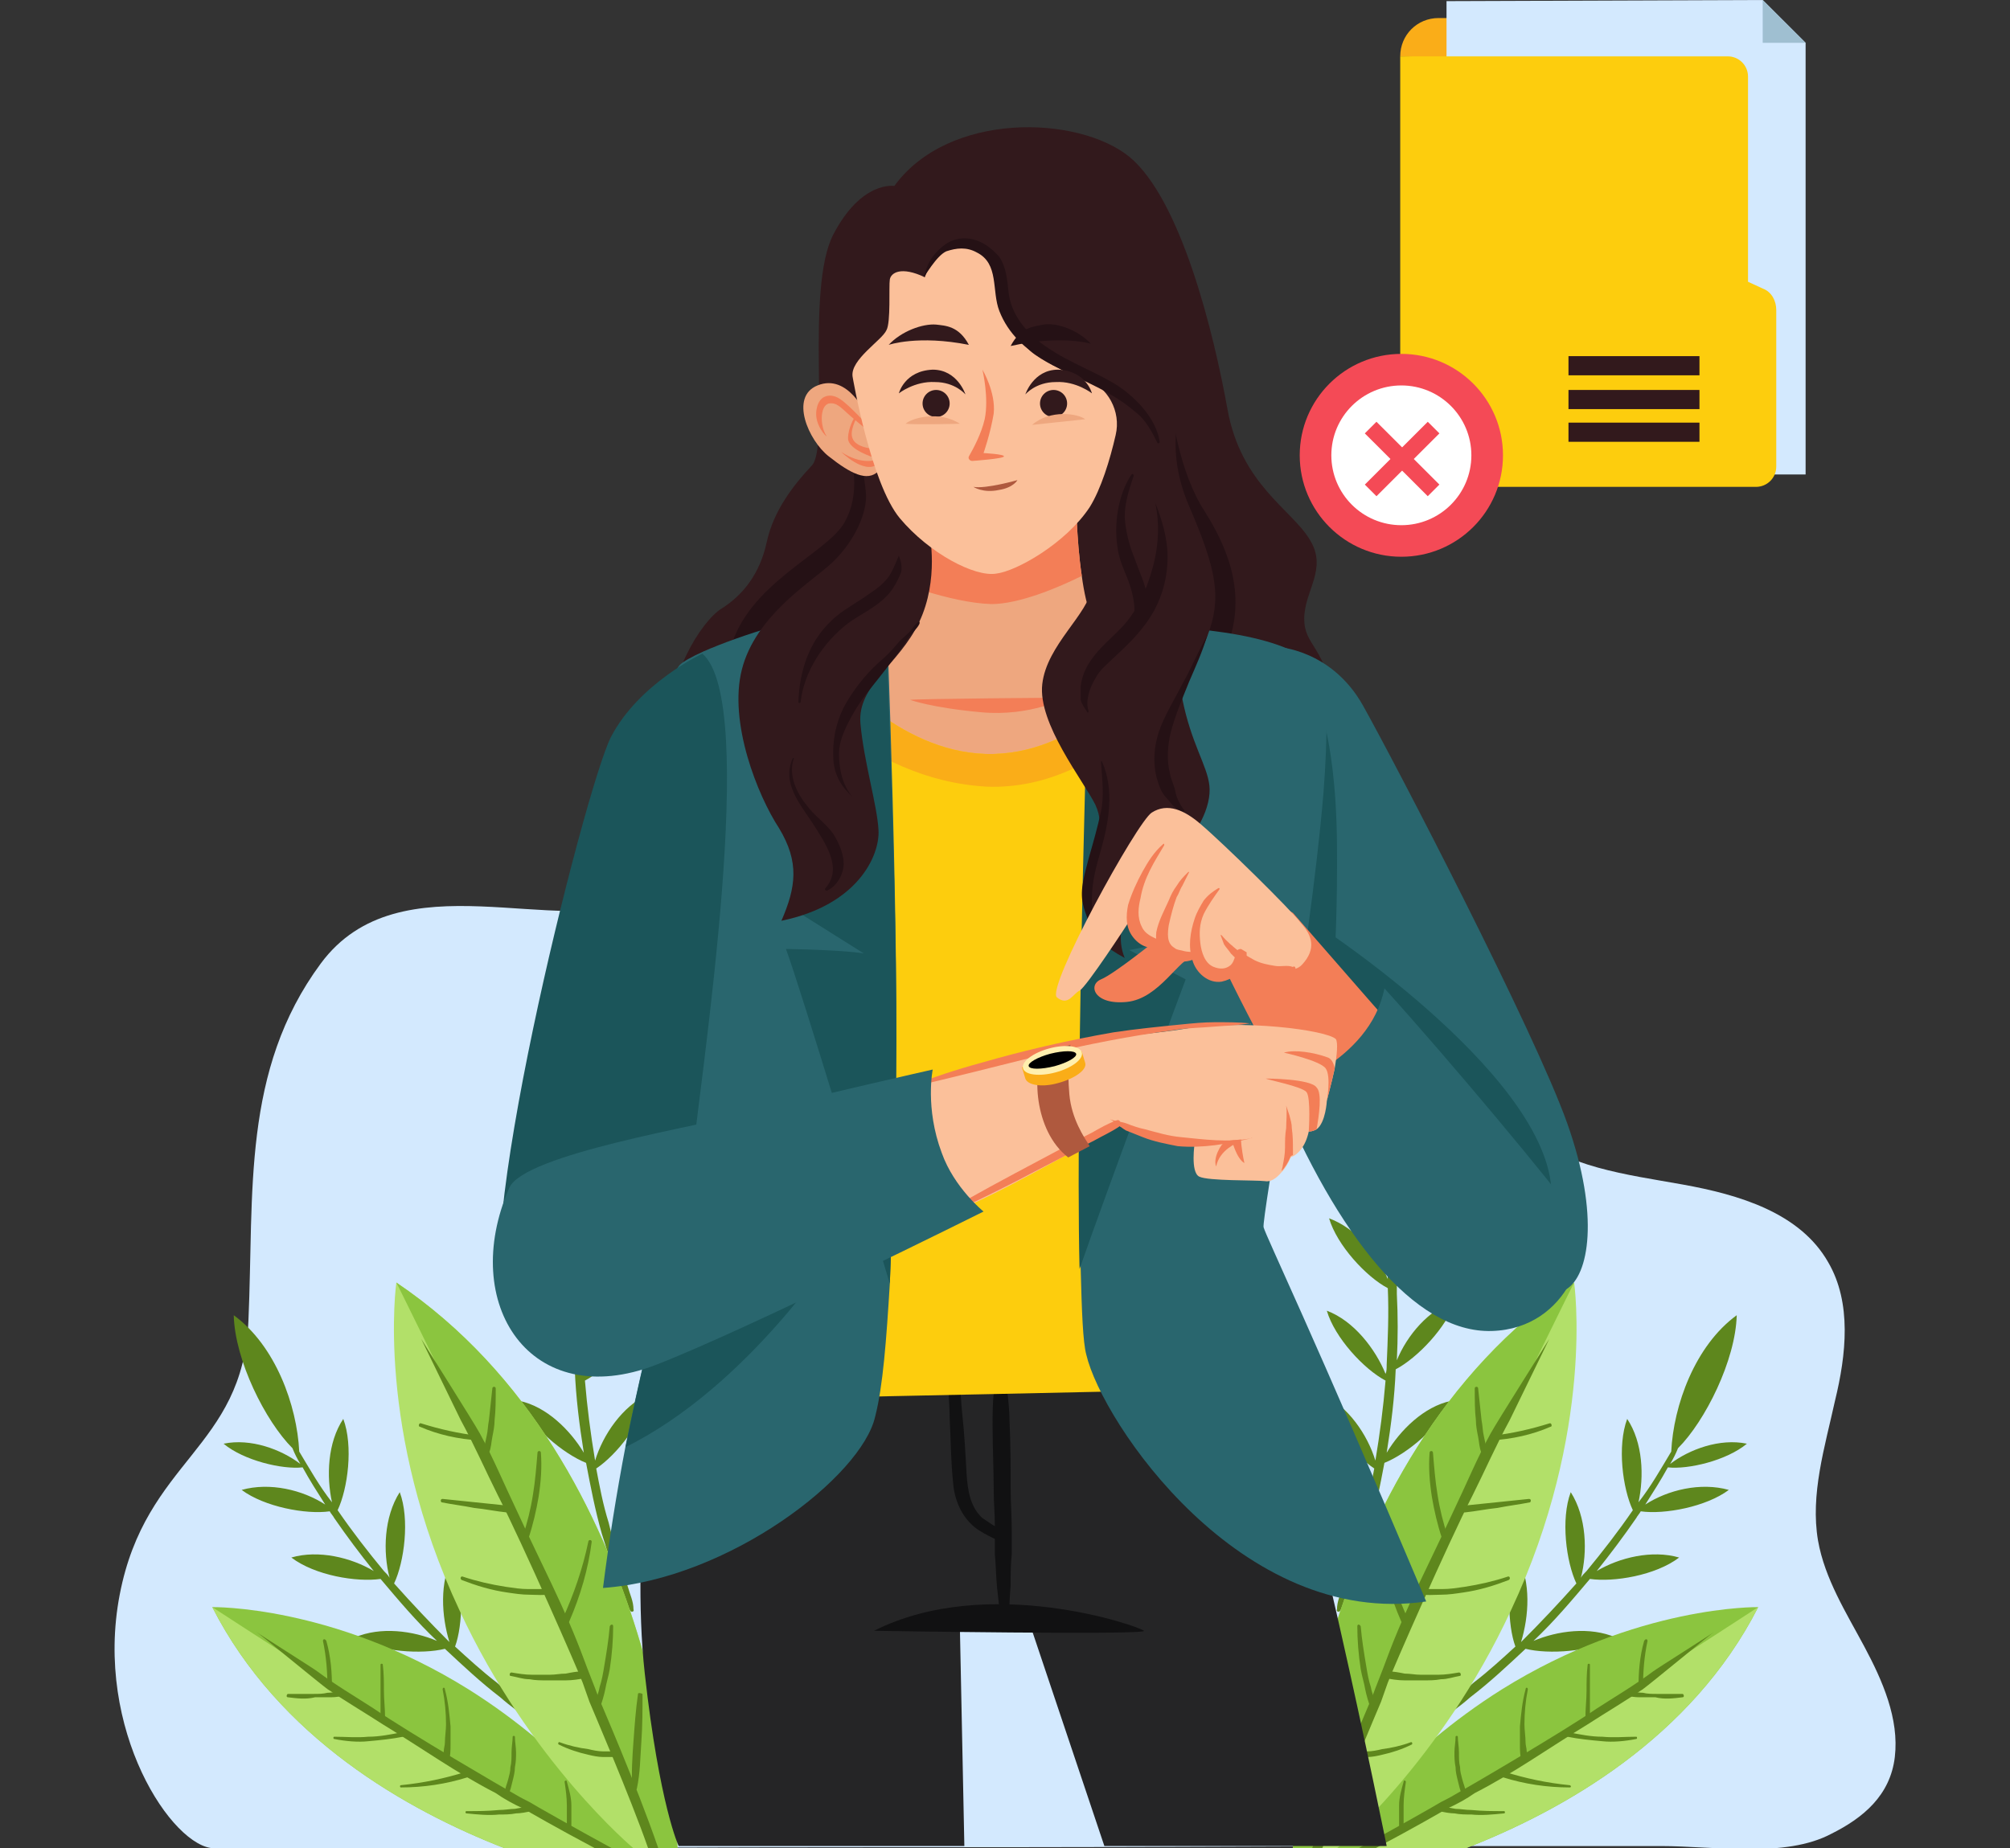 <svg width="162" height="149" viewBox="0 0 162 149" fill="none" xmlns="http://www.w3.org/2000/svg">
<rect x="0" y="0" width="162" height="149" fill="#333333" stroke="none"/>
<g clip-path="url(#clip0_4084_8125)">
<path d="M40.682 149C40.682 149 20.66 149 17.292 149C13.925 149 7.554 139.46 9.647 128.558C11.74 117.655 19.567 116.838 20.022 106.48C20.477 96.123 19.476 86.311 25.847 77.68C32.218 69.049 45.233 75.772 51.694 72.41C58.156 69.049 58.975 59.872 67.712 55.693C76.449 51.514 87.371 53.331 92.285 58.6C96.017 62.598 97.2 68.503 101.659 72.047C106.574 75.953 112.945 75.499 116.494 81.405C118.497 84.675 119.862 88.582 122.774 91.126C126.233 94.124 131.056 94.669 135.607 95.487C140.157 96.305 145.072 97.758 147.347 101.756C149.258 105.027 148.803 109.206 147.893 112.931C147.074 116.656 145.891 120.472 146.528 124.197C147.074 127.286 148.803 130.011 150.259 132.737C151.716 135.463 153.081 138.552 152.717 141.641C152.353 144.73 150.168 146.547 147.62 147.819C143.889 149.817 138.155 148.818 133.877 148.818C128.508 148.818 123.047 148.818 117.677 148.818C105.937 148.818 94.197 148.909 82.547 148.909C68.531 148.909 54.607 148.909 40.682 149Z" fill="#D3E9FE"/>
<path d="M108.03 129.829C108.667 128.921 108.941 127.831 109.305 126.831C109.669 125.832 109.942 124.742 110.306 123.651C110.852 121.743 111.216 119.836 111.58 117.928C113.4 117.201 116.039 115.02 116.95 112.931C114.765 113.385 112.854 115.293 111.762 117.11C112.126 114.839 112.399 112.658 112.49 110.387C114.219 109.478 116.585 107.025 117.314 104.845C115.129 105.572 113.4 107.661 112.581 109.66C112.672 107.843 112.672 106.117 112.581 104.3C112.581 104.118 112.581 103.845 112.581 103.664C114.31 102.755 116.676 100.302 117.314 98.121C115.129 98.848 113.4 101.029 112.49 103.028C112.399 101.847 112.308 100.665 112.126 99.484C113.582 98.667 115.675 96.304 116.13 94.215C114.128 95.032 112.672 97.304 112.035 99.212C111.944 98.757 111.944 98.303 111.853 97.758C112.308 94.669 111.398 89.309 109.305 86.311C108.03 90.308 109.487 95.214 111.489 98.212C111.671 99.848 111.762 101.483 111.853 103.118C111.034 101.12 109.305 99.03 107.12 98.212C107.757 100.393 110.124 102.937 111.853 103.845C111.944 105.935 111.853 107.934 111.762 110.023C111.762 110.296 111.762 110.568 111.671 110.75C110.852 108.751 109.123 106.48 106.938 105.662C107.575 107.843 109.942 110.387 111.671 111.295C111.489 113.476 111.216 115.565 110.852 117.746C110.215 115.656 108.667 113.385 106.574 112.386C107.029 114.657 109.123 117.292 110.761 118.382C110.488 119.836 110.215 121.289 109.76 122.743C109.487 123.924 109.123 125.105 108.758 126.195C108.576 126.74 108.394 127.286 108.212 127.922C108.03 128.558 107.757 129.103 107.757 129.739C107.666 129.92 107.939 130.011 108.03 129.829Z" fill="#5E871D"/>
<path d="M113.036 140.55C114.037 140.186 114.947 139.46 115.857 138.824C116.768 138.188 117.678 137.552 118.497 136.825C120.044 135.644 121.5 134.281 122.956 132.918C124.777 133.372 128.235 133.191 130.237 132.01C128.144 131.101 125.505 131.464 123.593 132.282C125.232 130.738 126.688 129.011 128.144 127.285C130.055 127.558 133.423 127.013 135.334 125.559C133.15 124.923 130.51 125.559 128.69 126.649C129.782 125.286 130.874 123.833 131.875 122.379C131.966 122.197 132.148 122.016 132.239 121.834C134.151 122.106 137.518 121.471 139.338 120.108C137.063 119.472 134.424 120.108 132.604 121.289C133.241 120.289 133.878 119.29 134.424 118.291C136.062 118.472 139.156 117.746 140.795 116.383C138.61 115.928 136.153 116.837 134.606 118.018C134.879 117.564 135.061 117.2 135.243 116.746C137.427 114.566 139.884 109.66 139.975 106.025C136.608 108.478 134.879 113.294 134.697 117.019C133.878 118.381 133.059 119.835 132.057 121.107C132.513 119.017 132.421 116.292 131.147 114.384C130.328 116.564 130.783 120.017 131.602 121.743C130.419 123.469 129.145 125.105 127.871 126.649C127.689 126.831 127.507 127.013 127.416 127.194C127.962 125.105 127.871 122.288 126.597 120.289C125.778 122.47 126.233 125.922 127.052 127.649C125.596 129.284 124.139 130.828 122.592 132.373C123.229 130.283 123.411 127.558 122.319 125.468C121.409 127.558 121.5 131.01 122.137 132.736C121.045 133.736 119.953 134.735 118.77 135.644C117.86 136.461 116.859 137.188 115.948 137.915C115.493 138.278 114.947 138.642 114.492 138.914C113.946 139.278 113.491 139.641 113.036 140.096C112.763 140.368 112.854 140.641 113.036 140.55Z" fill="#5E871D"/>
<path d="M107.302 149C108.212 147.637 112.945 141.277 121.045 136.189C131.966 129.375 141.704 129.557 141.704 129.557C136.335 140.096 126.051 145.911 118.133 149H107.302Z" fill="#8BC53F"/>
<path d="M110.215 148.999C121.591 142.73 141.705 129.557 141.705 129.557C136.335 140.096 126.051 145.91 118.133 148.999H110.215Z" fill="#B2E069"/>
<path d="M116.585 145.82C116.312 146.001 113.764 147.455 110.851 149H109.486C112.49 147.364 115.857 145.456 116.13 145.275C116.494 145.093 116.858 144.911 117.313 144.639C118.132 144.184 125.777 139.732 128.69 137.734C130.237 136.734 131.784 135.826 133.24 134.736C133.604 134.463 137.791 131.828 138.155 131.556C137.973 131.647 133.24 135.553 132.512 136.098C131.056 137.098 129.509 138.006 127.962 139.006C124.685 141.004 122.046 142.912 118.86 144.548C118.223 145.002 117.404 145.456 116.585 145.82Z" fill="#5E871D"/>
<path d="M113.127 147.455C113.218 147.273 113.127 147.182 113.127 147.001C113.127 146.819 113.127 146.637 113.127 146.546C113.127 146.274 113.127 145.91 113.127 145.547C113.127 144.911 113.218 144.275 113.309 143.639C113.309 143.548 113.127 143.457 113.127 143.639C112.945 144.275 112.763 144.911 112.763 145.547C112.763 145.91 112.763 146.183 112.763 146.546C112.763 146.728 112.763 146.91 112.763 147.001C112.763 147.182 112.763 147.364 112.854 147.455C112.854 147.637 113.127 147.637 113.127 147.455Z" fill="#5E871D"/>
<path d="M121.227 146.184C121.318 146.184 121.318 146.002 121.227 146.002C120.317 146.002 119.498 146.002 118.588 145.911C118.133 145.911 117.678 145.82 117.314 145.82C116.858 145.73 116.403 145.639 116.039 145.639C115.857 145.639 115.766 145.911 115.948 146.002C116.403 146.093 116.858 146.184 117.222 146.184C117.678 146.275 118.133 146.275 118.588 146.275C119.407 146.365 120.317 146.275 121.227 146.184Z" fill="#5E871D"/>
<path d="M118.133 144.548C118.133 144.185 117.951 143.821 117.86 143.458C117.769 143.095 117.678 142.822 117.678 142.459C117.587 142.095 117.587 141.732 117.587 141.278C117.587 140.823 117.496 140.369 117.496 140.006C117.496 139.915 117.314 139.915 117.314 140.006C117.314 140.46 117.223 140.823 117.223 141.278C117.223 141.641 117.223 142.004 117.314 142.459C117.314 142.822 117.405 143.186 117.496 143.549C117.587 143.912 117.678 144.367 117.86 144.73C117.86 144.821 118.133 144.73 118.133 144.548Z" fill="#5E871D"/>
<path d="M126.506 143.912C124.685 143.73 122.956 143.367 121.227 142.822C120.954 142.731 120.863 143.185 121.136 143.276C122.865 143.821 124.685 144.093 126.506 144.093C126.688 144.093 126.597 143.912 126.506 143.912Z" fill="#5E871D"/>
<path d="M123.138 141.913C123.138 141.64 123.138 141.459 123.047 141.186C123.047 140.913 122.956 140.732 122.956 140.459C122.956 140.005 122.865 139.46 122.865 139.005C122.865 138.097 122.956 137.098 123.138 136.189C123.138 136.007 122.956 136.007 122.956 136.189C122.683 137.188 122.592 138.188 122.501 139.187C122.501 139.641 122.501 140.187 122.501 140.641C122.501 141.095 122.501 141.64 122.683 142.004C122.865 142.185 123.138 142.095 123.138 141.913Z" fill="#5E871D"/>
<path d="M131.875 140.187C131.966 140.187 131.966 140.005 131.875 140.005C130.965 140.005 130.055 140.096 129.145 140.005C128.235 140.005 127.325 139.823 126.415 139.642C126.142 139.642 126.051 140.005 126.324 140.005C127.234 140.187 128.144 140.278 129.145 140.368C129.964 140.459 130.965 140.368 131.875 140.187Z" fill="#5E871D"/>
<path d="M128.144 138.46C128.144 137.734 128.144 137.007 128.144 136.371C128.144 135.644 128.144 134.917 128.144 134.19C128.144 134.099 127.962 134.099 127.962 134.19C127.871 134.917 127.871 135.644 127.871 136.28C127.871 137.007 127.78 137.734 127.78 138.46C127.78 138.733 128.144 138.733 128.144 138.46Z" fill="#5E871D"/>
<path d="M135.607 136.825C135.789 136.825 135.698 136.553 135.607 136.553C134.879 136.553 134.242 136.553 133.513 136.553C133.149 136.553 132.785 136.553 132.421 136.462C132.057 136.462 131.693 136.371 131.42 136.371C131.238 136.371 131.147 136.644 131.329 136.735C131.693 136.825 132.057 136.825 132.33 136.825C132.694 136.825 133.058 136.825 133.422 136.825C134.151 137.007 134.879 136.916 135.607 136.825Z" fill="#5E871D"/>
<path d="M132.421 136.099C132.421 134.827 132.512 133.555 132.785 132.283C132.785 132.101 132.603 132.101 132.512 132.283C132.148 133.555 132.057 134.827 132.057 136.099C132.057 136.28 132.421 136.28 132.421 136.099Z" fill="#5E871D"/>
<path d="M104.208 148.999H105.755H106.119H106.574H107.757C107.757 148.999 116.13 142.003 121.773 129.829C128.599 115.292 126.87 103.391 126.87 103.391C105.3 117.927 104.208 148.999 104.208 148.999Z" fill="#B2E069"/>
<path d="M104.208 148.999H106.119C110.943 135.28 126.87 103.391 126.87 103.391C105.3 117.927 104.208 148.999 104.208 148.999Z" fill="#8BC53F"/>
<path d="M105.755 148.999H106.119H106.574C108.031 144.82 111.125 137.643 111.307 137.188C111.489 136.643 111.671 136.189 111.853 135.644C112.217 134.645 116.677 124.469 118.679 120.562C119.68 118.563 120.59 116.474 121.682 114.475C121.955 113.93 124.595 108.479 124.868 107.934C124.777 108.115 120.681 114.566 120.135 115.565C119.043 117.564 118.224 119.563 117.223 121.652C115.221 126.013 113.309 129.557 111.762 133.736C111.398 134.735 110.943 135.826 110.579 136.825C110.397 137.279 107.576 143.73 105.755 148.999Z" fill="#5E871D"/>
<path d="M107.393 136.553C107.575 137.824 107.666 139.096 107.757 140.368C107.848 141.64 107.939 142.912 107.848 144.184C107.848 144.366 107.575 144.457 107.484 144.184C107.211 142.912 107.211 141.64 107.12 140.368C107.029 139.096 107.029 137.824 107.029 136.553C107.211 136.462 107.393 136.462 107.393 136.553Z" fill="#5E871D"/>
<path d="M109.032 141.277C109.214 141.186 109.396 141.186 109.578 141.186C109.76 141.186 109.942 141.186 110.215 141.186C110.579 141.186 111.034 141.095 111.398 141.004C112.126 140.913 112.945 140.732 113.673 140.459C113.855 140.368 113.855 140.641 113.764 140.641C113.036 141.004 112.217 141.277 111.398 141.458C111.034 141.549 110.579 141.64 110.215 141.64C110.033 141.64 109.851 141.64 109.578 141.64C109.396 141.64 109.214 141.64 109.032 141.64C108.85 141.64 108.85 141.368 109.032 141.277Z" fill="#5E871D"/>
<path d="M109.396 131.101C109.396 130.919 109.578 130.919 109.669 131.101C109.76 132.191 109.942 133.282 110.124 134.372C110.215 134.917 110.306 135.462 110.488 136.007C110.579 136.552 110.852 137.097 110.943 137.643C111.034 137.915 110.579 138.006 110.488 137.733C110.306 137.279 110.124 136.643 110.033 136.189C109.942 135.644 109.76 135.099 109.669 134.554C109.487 133.372 109.396 132.191 109.396 131.101Z" fill="#5E871D"/>
<path d="M111.853 134.735C112.308 134.735 112.763 134.826 113.218 134.917C113.673 134.917 114.037 135.008 114.492 135.008C114.947 135.008 115.493 135.008 115.948 135.008C116.495 135.008 117.041 134.917 117.587 134.826C117.769 134.826 117.769 135.099 117.678 135.099C117.132 135.19 116.677 135.371 116.131 135.371C115.675 135.462 115.22 135.462 114.674 135.462C114.219 135.462 113.764 135.462 113.218 135.462C112.672 135.462 112.126 135.371 111.671 135.28C111.58 135.099 111.671 134.735 111.853 134.735Z" fill="#5E871D"/>
<path d="M111.398 124.287C111.853 126.467 112.581 128.557 113.491 130.556C113.673 130.919 113.127 131.01 112.945 130.737C112.035 128.648 111.398 126.467 111.125 124.287C111.125 124.105 111.398 124.105 111.398 124.287Z" fill="#5E871D"/>
<path d="M114.401 128.103C114.674 128.012 115.038 128.103 115.311 128.103C115.584 128.103 115.948 128.103 116.221 128.103C116.858 128.103 117.405 128.012 118.042 127.921C119.225 127.739 120.408 127.467 121.5 127.103C121.682 127.012 121.773 127.285 121.591 127.376C120.408 127.83 119.225 128.193 117.951 128.375C117.314 128.466 116.767 128.557 116.13 128.557C115.584 128.557 114.947 128.648 114.31 128.466C114.128 128.466 114.219 128.193 114.401 128.103Z" fill="#5E871D"/>
<path d="M115.22 117.11C115.22 116.928 115.493 116.928 115.493 117.11C115.584 118.2 115.675 119.381 115.857 120.472C116.039 121.653 116.312 122.743 116.676 123.833C116.767 124.106 116.312 124.287 116.221 124.015C115.857 122.925 115.584 121.743 115.402 120.653C115.22 119.472 115.129 118.291 115.22 117.11Z" fill="#5E871D"/>
<path d="M117.951 121.38C118.861 121.289 119.68 121.198 120.59 121.108C121.5 121.017 122.319 120.926 123.229 120.835C123.411 120.835 123.411 121.017 123.32 121.108C122.41 121.289 121.591 121.38 120.681 121.562C119.771 121.653 118.952 121.834 118.042 121.925C117.677 121.834 117.586 121.38 117.951 121.38Z" fill="#5E871D"/>
<path d="M118.861 111.931C118.861 111.749 119.134 111.749 119.134 111.931C119.225 112.749 119.316 113.657 119.407 114.475C119.498 114.929 119.498 115.384 119.589 115.747C119.68 116.201 119.771 116.565 119.862 117.019C119.862 117.292 119.498 117.382 119.407 117.11C119.225 116.746 119.225 116.292 119.134 115.838C119.043 115.384 118.952 114.929 118.952 114.475C118.861 113.748 118.861 112.84 118.861 111.931Z" fill="#5E871D"/>
<path d="M120.226 115.746C121.864 115.565 123.411 115.201 124.868 114.747C125.05 114.656 125.141 115.02 124.959 115.02C123.502 115.656 121.864 116.019 120.226 116.11C120.044 116.201 119.953 115.837 120.226 115.746Z" fill="#5E871D"/>
<path d="M50.784 129.829C50.147 128.921 49.874 127.831 49.51 126.831C49.146 125.832 48.873 124.742 48.509 123.651C47.963 121.743 47.599 119.836 47.235 117.928C45.414 117.201 42.775 115.02 41.865 112.931C44.049 113.385 45.961 115.293 47.053 117.11C46.689 114.839 46.416 112.658 46.325 110.387C44.595 109.478 42.229 107.025 41.501 104.845C43.685 105.572 45.414 107.661 46.234 109.66C46.142 107.843 46.142 106.117 46.234 104.3C46.234 104.118 46.234 103.845 46.234 103.664C44.504 102.755 42.138 100.302 41.501 98.121C43.685 98.848 45.414 101.029 46.325 103.028C46.416 101.847 46.507 100.665 46.689 99.484C45.232 98.667 43.139 96.304 42.684 94.215C44.686 95.032 46.143 97.304 46.78 99.212C46.871 98.757 46.871 98.303 46.962 97.758C46.507 94.669 47.417 89.309 49.51 86.311C50.784 90.308 49.328 95.214 47.326 98.212C47.144 99.848 47.053 101.483 46.962 103.118C47.781 101.12 49.51 99.03 51.694 98.212C51.057 100.393 48.691 102.937 46.962 103.845C46.871 105.935 46.962 107.934 47.053 110.023C47.053 110.296 47.053 110.568 47.144 110.75C47.963 108.751 49.692 106.48 51.876 105.662C51.239 107.843 48.873 110.387 47.144 111.295C47.326 113.476 47.599 115.565 47.963 117.746C48.6 115.656 50.147 113.385 52.24 112.386C51.785 114.657 49.692 117.292 48.054 118.382C48.327 119.836 48.6 121.289 49.055 122.743C49.328 123.924 49.692 125.105 50.056 126.195C50.238 126.74 50.42 127.286 50.602 127.922C50.784 128.558 51.057 129.103 51.057 129.739C51.148 129.92 50.875 130.011 50.784 129.829Z" fill="#5E871D"/>
<path d="M45.778 140.55C44.777 140.186 43.867 139.46 42.957 138.824C42.047 138.188 41.137 137.552 40.318 136.825C38.771 135.644 37.314 134.281 35.858 132.918C34.038 133.372 30.58 133.191 28.577 132.01C30.671 131.101 33.31 131.464 35.221 132.282C33.583 130.738 32.127 129.011 30.671 127.285C28.759 127.558 25.392 127.013 23.481 125.559C25.665 124.923 28.304 125.559 30.125 126.649C29.032 125.286 27.94 123.833 26.939 122.379C26.848 122.197 26.666 122.016 26.575 121.834C24.664 122.106 21.296 121.471 19.476 120.108C21.752 119.472 24.391 120.108 26.211 121.289C25.574 120.289 24.937 119.29 24.391 118.291C22.753 118.472 19.658 117.746 18.02 116.383C20.204 115.928 22.662 116.837 24.209 118.018C23.936 117.564 23.754 117.2 23.572 116.746C21.387 114.566 18.93 109.66 18.839 106.025C22.206 108.478 23.936 113.294 24.118 117.019C24.937 118.381 25.756 119.835 26.757 121.107C26.302 119.017 26.393 116.292 27.667 114.384C28.486 116.564 28.031 120.017 27.212 121.743C28.395 123.469 29.669 125.105 30.944 126.649C31.126 126.831 31.308 127.013 31.399 127.194C30.853 125.105 30.944 122.288 32.218 120.289C33.037 122.47 32.582 125.922 31.763 127.649C33.219 129.284 34.675 130.828 36.222 132.373C35.585 130.283 35.403 127.558 36.495 125.468C37.405 127.558 37.314 131.01 36.677 132.736C37.77 133.736 38.862 134.735 40.045 135.644C40.955 136.461 41.956 137.188 42.866 137.915C43.321 138.278 43.867 138.642 44.322 138.914C44.868 139.278 45.323 139.641 45.778 140.096C46.051 140.368 45.961 140.641 45.778 140.55Z" fill="#5E871D"/>
<path d="M51.512 149C50.602 147.637 45.869 141.277 37.769 136.189C26.848 129.375 17.11 129.557 17.11 129.557C22.48 140.096 32.764 145.911 40.682 149H51.512Z" fill="#8BC53F"/>
<path d="M48.6 149C37.223 142.731 17.11 129.558 17.11 129.558C22.48 140.097 32.764 145.911 40.682 149H48.6Z" fill="#B2E069"/>
<path d="M42.229 145.82C42.502 146.001 45.05 147.455 47.962 149H49.328C46.324 147.364 42.957 145.456 42.684 145.275C42.32 145.093 41.956 144.911 41.501 144.639C40.682 144.184 33.037 139.732 30.124 137.734C28.577 136.734 27.03 135.826 25.574 134.736C25.21 134.463 21.023 131.828 20.659 131.556C20.841 131.647 25.574 135.553 26.302 136.098C27.758 137.098 29.305 138.006 30.852 139.006C34.129 141.004 36.768 142.912 39.954 144.548C40.591 145.002 41.41 145.456 42.229 145.82Z" fill="#5E871D"/>
<path d="M45.687 147.455C45.596 147.273 45.687 147.182 45.687 147.001C45.687 146.819 45.687 146.637 45.687 146.546C45.687 146.274 45.687 145.91 45.687 145.547C45.687 144.911 45.596 144.275 45.505 143.639C45.505 143.548 45.687 143.457 45.687 143.639C45.869 144.275 46.051 144.911 46.051 145.547C46.051 145.91 46.051 146.183 46.051 146.546C46.051 146.728 46.051 146.91 46.051 147.001C46.051 147.182 46.051 147.364 45.96 147.455C45.96 147.637 45.778 147.637 45.687 147.455Z" fill="#5E871D"/>
<path d="M37.587 146.184C37.496 146.184 37.496 146.002 37.587 146.002C38.497 146.002 39.316 146.002 40.227 145.911C40.682 145.911 41.137 145.82 41.501 145.82C41.956 145.73 42.411 145.639 42.775 145.639C42.957 145.639 43.048 145.911 42.866 146.002C42.411 146.093 41.956 146.184 41.592 146.184C41.137 146.275 40.682 146.275 40.227 146.275C39.407 146.365 38.497 146.275 37.587 146.184Z" fill="#5E871D"/>
<path d="M40.682 144.548C40.682 144.185 40.864 143.821 40.955 143.458C41.046 143.095 41.137 142.822 41.137 142.459C41.228 142.095 41.228 141.732 41.228 141.278C41.228 140.823 41.319 140.369 41.319 140.006C41.319 139.915 41.501 139.915 41.501 140.006C41.501 140.46 41.592 140.823 41.592 141.278C41.592 141.641 41.592 142.004 41.501 142.459C41.501 142.822 41.41 143.186 41.319 143.549C41.228 143.912 41.137 144.367 40.955 144.73C41.046 144.821 40.682 144.73 40.682 144.548Z" fill="#5E871D"/>
<path d="M32.309 143.912C34.129 143.73 35.858 143.367 37.588 142.822C37.861 142.731 37.952 143.185 37.679 143.276C35.949 143.821 34.129 144.093 32.309 144.093C32.218 144.093 32.218 143.912 32.309 143.912Z" fill="#5E871D"/>
<path d="M35.676 141.913C35.676 141.64 35.676 141.459 35.767 141.186C35.767 140.913 35.858 140.732 35.858 140.459C35.858 140.005 35.949 139.46 35.949 139.005C35.949 138.097 35.858 137.098 35.676 136.189C35.676 136.007 35.858 136.007 35.858 136.189C36.131 137.188 36.222 138.188 36.313 139.187C36.313 139.641 36.313 140.187 36.313 140.641C36.313 141.095 36.313 141.64 36.131 142.004C35.949 142.185 35.767 142.095 35.676 141.913Z" fill="#5E871D"/>
<path d="M26.939 140.187C26.848 140.187 26.848 140.005 26.939 140.005C27.849 140.005 28.759 140.096 29.669 140.005C30.579 140.005 31.489 139.823 32.4 139.642C32.673 139.642 32.764 140.005 32.49 140.005C31.58 140.187 30.67 140.278 29.669 140.368C28.85 140.459 27.849 140.368 26.939 140.187Z" fill="#5E871D"/>
<path d="M30.67 138.46C30.67 137.734 30.67 137.007 30.67 136.371C30.67 135.644 30.67 134.917 30.67 134.19C30.67 134.099 30.852 134.099 30.852 134.19C30.943 134.917 30.943 135.644 30.943 136.28C30.943 137.007 31.035 137.734 31.035 138.46C31.035 138.733 30.67 138.733 30.67 138.46Z" fill="#5E871D"/>
<path d="M23.208 136.825C23.026 136.825 23.117 136.553 23.208 136.553C23.936 136.553 24.573 136.553 25.301 136.553C25.665 136.553 26.029 136.553 26.393 136.462C26.757 136.462 27.121 136.371 27.394 136.371C27.576 136.371 27.667 136.644 27.485 136.735C27.121 136.825 26.757 136.825 26.484 136.825C26.12 136.825 25.756 136.825 25.392 136.825C24.664 137.007 23.936 136.916 23.208 136.825Z" fill="#5E871D"/>
<path d="M26.393 136.099C26.393 134.827 26.302 133.555 26.029 132.283C26.029 132.101 26.211 132.101 26.302 132.283C26.666 133.555 26.757 134.827 26.757 136.099C26.757 136.28 26.393 136.28 26.393 136.099Z" fill="#5E871D"/>
<path d="M54.606 148.999H53.059H52.695H52.24H51.057C51.057 148.999 42.684 142.003 37.041 129.829C30.215 115.292 31.945 103.391 31.945 103.391C53.514 117.927 54.606 148.999 54.606 148.999Z" fill="#B2E069"/>
<path d="M54.606 148.999H52.695C47.871 135.28 31.944 103.391 31.944 103.391C53.514 117.927 54.606 148.999 54.606 148.999Z" fill="#8BC53F"/>
<path d="M53.059 148.999H52.695H52.24C50.784 144.82 47.69 137.643 47.508 137.188C47.325 136.643 47.143 136.189 46.961 135.644C46.597 134.645 42.138 124.469 40.136 120.562C39.134 118.563 38.224 116.474 37.132 114.475C36.859 113.93 34.22 108.479 33.947 107.934C34.038 108.115 38.133 114.566 38.679 115.565C39.772 117.564 40.591 119.563 41.592 121.652C43.594 126.013 45.505 129.557 47.052 133.736C47.416 134.735 47.871 135.826 48.236 136.825C48.418 137.279 51.239 143.73 53.059 148.999Z" fill="#5E871D"/>
<path d="M51.421 136.553C51.239 137.824 51.148 139.096 51.057 140.368C50.966 141.64 50.875 142.912 50.966 144.184C50.966 144.366 51.239 144.457 51.33 144.184C51.603 142.912 51.603 141.64 51.694 140.368C51.785 139.096 51.785 137.824 51.785 136.553C51.603 136.462 51.421 136.462 51.421 136.553Z" fill="#5E871D"/>
<path d="M49.783 141.277C49.601 141.186 49.419 141.186 49.236 141.186C49.054 141.186 48.873 141.186 48.599 141.186C48.235 141.186 47.78 141.095 47.416 141.004C46.688 140.913 45.869 140.732 45.141 140.459C44.959 140.368 44.959 140.641 45.05 140.641C45.778 141.004 46.597 141.277 47.416 141.458C47.78 141.549 48.235 141.64 48.599 141.64C48.782 141.64 48.964 141.64 49.236 141.64C49.419 141.64 49.601 141.64 49.783 141.64C49.965 141.64 49.965 141.368 49.783 141.277Z" fill="#5E871D"/>
<path d="M49.419 131.101C49.419 130.919 49.236 130.919 49.145 131.101C49.054 132.191 48.873 133.282 48.69 134.372C48.599 134.917 48.508 135.462 48.326 136.007C48.235 136.552 47.962 137.097 47.871 137.643C47.78 137.915 48.235 138.006 48.326 137.733C48.508 137.279 48.69 136.643 48.782 136.189C48.873 135.644 49.054 135.099 49.145 134.554C49.328 133.372 49.419 132.191 49.419 131.101Z" fill="#5E871D"/>
<path d="M46.962 134.735C46.507 134.735 46.051 134.826 45.596 134.917C45.141 134.917 44.777 135.008 44.322 135.008C43.867 135.008 43.321 135.008 42.866 135.008C42.32 135.008 41.774 134.917 41.228 134.826C41.046 134.826 41.046 135.099 41.137 135.099C41.683 135.19 42.138 135.371 42.684 135.371C43.139 135.462 43.594 135.462 44.14 135.462C44.595 135.462 45.05 135.462 45.596 135.462C46.142 135.462 46.689 135.371 47.144 135.28C47.235 135.099 47.144 134.735 46.962 134.735Z" fill="#5E871D"/>
<path d="M47.416 124.287C46.962 126.467 46.233 128.557 45.323 130.556C45.141 130.919 45.687 131.01 45.869 130.737C46.779 128.648 47.416 126.467 47.69 124.287C47.69 124.105 47.416 124.105 47.416 124.287Z" fill="#5E871D"/>
<path d="M44.413 128.103C44.14 128.012 43.776 128.103 43.503 128.103C43.23 128.103 42.866 128.103 42.593 128.103C41.956 128.103 41.41 128.012 40.773 127.921C39.59 127.739 38.406 127.467 37.314 127.103C37.132 127.012 37.041 127.285 37.223 127.376C38.406 127.83 39.59 128.193 40.864 128.375C41.501 128.466 42.047 128.557 42.684 128.557C43.23 128.557 43.867 128.648 44.504 128.466C44.686 128.466 44.595 128.193 44.413 128.103Z" fill="#5E871D"/>
<path d="M43.594 117.11C43.594 116.928 43.321 116.928 43.321 117.11C43.23 118.2 43.139 119.381 42.957 120.472C42.775 121.653 42.502 122.743 42.138 123.833C42.047 124.106 42.502 124.287 42.593 124.015C42.957 122.925 43.23 121.743 43.412 120.653C43.594 119.472 43.685 118.291 43.594 117.11Z" fill="#5E871D"/>
<path d="M40.955 121.38C40.045 121.289 39.226 121.198 38.316 121.108C37.405 121.017 36.586 120.926 35.676 120.835C35.494 120.835 35.494 121.017 35.585 121.108C36.495 121.289 37.314 121.38 38.224 121.562C39.135 121.653 39.954 121.834 40.864 121.925C41.137 121.834 41.228 121.38 40.955 121.38Z" fill="#5E871D"/>
<path d="M39.954 111.931C39.954 111.749 39.681 111.749 39.681 111.931C39.59 112.749 39.499 113.657 39.408 114.475C39.317 114.929 39.317 115.384 39.226 115.747C39.135 116.201 39.044 116.565 38.953 117.019C38.953 117.292 39.317 117.382 39.408 117.11C39.59 116.746 39.59 116.292 39.681 115.838C39.772 115.384 39.863 114.929 39.863 114.475C39.954 113.748 39.954 112.84 39.954 111.931Z" fill="#5E871D"/>
<path d="M38.589 115.746C36.95 115.565 35.403 115.201 33.947 114.747C33.765 114.656 33.674 115.02 33.856 115.02C35.312 115.656 36.95 116.019 38.589 116.11C38.771 116.201 38.862 115.837 38.589 115.746Z" fill="#5E871D"/>
<path d="M52.969 110.205C52.969 110.205 50.784 124.287 51.968 134.917C53.151 145.547 54.698 148.817 54.698 148.817H77.724L77.36 131.01L83.093 131.192L89.009 148.817H111.762C111.762 148.817 104.845 114.475 101.569 107.661C98.201 100.756 57.155 105.662 52.969 110.205Z" fill="#252526"/>
<path d="M81.455 127.831C81.364 128.739 81.364 129.739 81.273 130.647C81.273 130.738 81.182 130.829 81.091 130.829C81 130.829 81 130.829 80.909 130.829C80.818 130.829 80.727 130.738 80.727 130.647C80.545 129.829 80.454 128.83 80.363 128.012C80.272 127.104 80.272 126.195 80.181 125.287C80.181 124.923 80.181 124.469 80.181 124.106C80.181 123.742 80.181 123.288 80.181 122.925C80.181 122.016 80.09 121.108 80.09 120.199C80.09 118.473 79.999 116.656 79.999 114.929C79.999 114.021 79.999 113.203 80.09 112.295C80.181 111.386 80.454 110.478 80.545 109.569C80.545 109.478 80.636 109.478 80.636 109.569C80.727 110.387 81.091 111.204 81.182 112.113C81.273 112.931 81.364 113.748 81.364 114.566C81.455 116.383 81.455 118.109 81.455 119.926C81.455 121.108 81.546 122.289 81.546 123.47C81.546 123.833 81.546 124.197 81.546 124.56C81.546 124.833 81.546 125.014 81.546 125.287C81.455 126.104 81.455 126.922 81.455 127.831Z" fill="#111112"/>
<path d="M81.455 124.469C81 124.378 80.545 124.196 80.09 124.015C79.544 123.742 78.998 123.47 78.543 123.106C77.45 122.198 76.904 120.835 76.813 119.472C76.631 117.746 76.631 116.02 76.54 114.293C76.54 113.476 76.449 112.658 76.449 111.84C76.449 111.386 76.449 110.932 76.449 110.478C76.449 110.023 76.631 109.66 76.631 109.206C76.631 109.024 76.904 109.024 76.904 109.206C76.995 109.569 77.177 109.932 77.268 110.296C77.359 110.659 77.359 111.114 77.359 111.477C77.45 112.295 77.45 113.021 77.541 113.839C77.723 115.475 77.814 117.201 77.905 118.836C77.996 120.108 78.178 121.471 79.18 122.379C79.453 122.561 79.726 122.743 79.999 122.925C80.454 123.197 80.909 123.379 81.364 123.47C81.455 123.742 81.455 124.106 81.455 124.469Z" fill="#111112"/>
<path d="M72.081 14.991C72.081 14.991 69.442 14.536 67.166 18.897C64.891 23.258 66.893 35.978 65.437 37.522C63.981 39.067 62.343 41.156 61.797 43.7C61.251 46.244 59.885 47.97 58.156 49.061C56.518 50.06 53.515 54.875 54.243 58.691C54.971 62.416 59.885 77.134 74.356 76.498C88.827 75.862 108.485 62.416 107.666 57.147C106.847 51.968 105.118 52.15 105.118 49.878C105.118 47.607 107.029 45.881 105.573 43.519C104.117 41.066 100.021 39.067 98.929 32.98C97.837 26.892 95.198 16.081 91.011 12.628C86.825 9.267 76.449 8.994 72.081 14.991Z" fill="#32191C"/>
<path d="M102.934 52.149C102.934 52.149 107.302 52.331 109.851 56.874C112.399 61.416 123.684 83.13 126.324 90.581C128.963 98.031 128.053 102.846 126.233 103.936C124.412 105.026 112.217 93.034 107.302 85.765C102.479 78.497 101.114 69.321 101.387 66.232C101.66 63.143 102.934 52.149 102.934 52.149Z" fill="#29666E"/>
<path d="M106.483 74.772C106.483 74.772 125.504 87.219 125.049 96.668C108.758 88.491 104.299 81.405 104.299 81.405L106.483 74.772Z" fill="#1B555A"/>
<path d="M105.755 55.511C105.755 55.511 107.666 58.509 107.757 68.049C107.848 77.588 107.029 84.311 107.029 84.311C107.029 84.311 98.383 75.226 98.474 75.135C98.565 75.135 104.208 59.417 104.208 59.145C104.117 58.963 105.755 55.511 105.755 55.511Z" fill="#1B555A"/>
<path d="M68.531 36.704C68.531 36.704 69.533 39.702 67.985 42.246C66.438 44.699 60.34 47.061 58.884 52.24C67.439 54.33 70.625 52.149 70.716 51.786C70.807 51.422 74.174 45.789 74.083 44.972C73.992 44.154 70.807 37.522 70.807 37.522L68.531 36.704Z" fill="#251115"/>
<path d="M94.469 33.252C94.469 33.252 95.016 38.067 97.109 41.247C99.111 44.427 100.567 48.243 98.747 52.513C96.927 56.783 92.467 51.15 92.467 50.878C92.467 50.605 92.558 37.068 92.467 36.614C92.376 36.068 94.469 33.252 94.469 33.252Z" fill="#251115"/>
<path d="M94.015 53.604C94.015 53.604 87.826 62.053 79.908 62.053C71.99 62.144 67.348 55.057 67.257 54.876L71.535 46.608L74.265 41.248L86.734 39.976C86.734 39.976 86.734 43.428 87.189 46.426C87.371 47.789 87.644 48.97 88.008 49.879C89.191 52.604 94.015 53.604 94.015 53.604Z" fill="#EEA77F"/>
<path d="M92.467 112.113C92.467 112.113 67.257 112.658 66.711 112.658C66.256 112.658 67.075 71.865 67.257 58.51C67.348 55.875 67.348 54.33 67.348 54.33C67.348 54.33 72.809 60.962 80.09 60.781C87.371 60.599 92.194 53.967 92.194 53.967V58.146L92.467 112.113Z" fill="#FDCD0D"/>
<path d="M92.194 58.055C88.736 61.235 84.458 63.597 79.544 63.416C74.629 63.143 70.534 61.053 67.257 58.51C67.348 55.875 67.348 54.33 67.348 54.33C67.348 54.33 72.809 60.962 80.09 60.781C87.371 60.599 92.194 53.967 92.194 53.967V58.055Z" fill="#FAAD18"/>
<path d="M114.947 129.102C100.021 131.283 88.827 114.657 87.553 109.206C87.28 108.206 87.189 105.753 87.098 102.21C86.734 86.31 87.917 50.423 87.917 50.423C87.917 50.423 89.191 50.332 91.102 50.423C95.835 50.514 104.572 51.059 106.392 54.33C107.029 55.511 107.029 59.236 106.665 63.96C106.119 70.502 104.845 79.224 103.753 86.219C102.661 93.215 101.751 98.666 101.842 98.939C102.115 99.848 105.664 107.116 114.947 129.102Z" fill="#29666E"/>
<path d="M91.011 76.589L95.562 78.951C95.562 78.951 89.282 95.759 87.007 102.301C86.642 86.401 87.826 50.514 87.826 50.514C87.826 50.514 89.1 50.423 91.011 50.514L95.653 75.68L91.011 76.589Z" fill="#1B555A"/>
<path d="M72.172 89.49C71.99 94.487 71.899 99.303 71.717 103.482C71.444 107.934 71.171 111.75 70.534 114.203C69.442 119.018 58.793 127.285 48.6 128.012C49.055 124.378 49.692 120.381 50.42 116.565C51.421 111.568 52.605 106.662 53.606 102.846C54.789 98.121 55.79 95.032 55.79 95.032C55.79 95.032 54.334 74.863 53.788 68.685C53.333 62.507 53.424 55.148 54.789 53.603C55.062 53.331 55.699 52.967 56.7 52.513C59.612 51.241 64.891 49.515 68.441 49.333C70.261 49.242 71.444 49.242 71.444 49.242C71.444 49.242 72.536 76.226 72.172 89.49Z" fill="#29666E"/>
<path d="M56.609 52.694C56.609 52.694 51.512 55.056 49.237 59.417C47.053 63.779 37.405 102.391 41.046 105.935C45.05 109.387 54.516 105.662 55.517 95.668C56.609 85.674 61.159 56.601 56.609 52.694Z" fill="#1B555A"/>
<path d="M67.439 100.574C67.439 100.574 60.34 111.749 50.42 116.655C51.421 111.658 52.604 106.752 53.605 102.936C60.34 103.027 67.439 100.574 67.439 100.574Z" fill="#1B555A"/>
<path d="M72.172 89.49C71.99 94.487 71.899 99.302 71.717 103.482C70.352 98.939 64.618 79.951 63.344 76.498C68.258 76.589 69.624 76.862 69.624 76.862L63.981 73.318C63.981 73.318 67.439 54.693 68.349 49.605C70.17 49.515 71.353 49.515 71.353 49.515C71.353 49.515 72.536 76.226 72.172 89.49Z" fill="#1B555A"/>
<path d="M73.355 56.42C73.628 56.329 85.915 56.238 85.915 56.238C85.915 56.238 83.093 57.783 79.089 57.419C75.084 57.056 73.355 56.42 73.355 56.42Z" fill="#F37E57"/>
<path d="M87.189 46.426C85.186 47.426 82.092 48.697 79.908 48.697C76.54 48.607 71.808 46.699 71.535 46.608L74.265 41.248L86.734 39.976C86.734 39.976 86.734 43.428 87.189 46.426Z" fill="#F37E57"/>
<path d="M74.902 42.974C74.902 42.974 75.721 46.699 74.083 50.151C72.445 53.603 69.077 55.239 69.35 58.328C69.623 61.417 70.716 64.96 70.807 66.959C70.898 68.958 69.168 72.955 62.98 74.227C64.163 71.501 64.436 69.503 62.798 66.777C61.068 64.142 58.702 58.237 59.794 53.967C60.886 49.697 65.164 47.062 66.893 45.517C68.622 43.973 69.805 41.702 69.805 39.975C69.714 38.249 68.986 35.433 68.986 35.433L72.536 35.705L75.175 41.702L74.902 42.974Z" fill="#32191C"/>
<path d="M95.562 31.799C95.562 31.799 93.56 35.524 95.835 40.793C98.11 46.063 98.474 48.243 97.291 51.332C96.108 54.421 95.198 55.057 95.289 56.329C96.017 59.963 97.291 61.69 97.473 63.325C97.655 64.96 96.563 67.413 94.197 69.321C91.831 71.32 89.464 74.318 90.647 77.225C87.462 75.499 87.28 74.046 87.644 70.957C88.099 67.868 89.191 66.868 88.281 64.869C87.28 62.871 83.639 58.328 84.004 55.148C84.368 51.968 87.735 49.515 88.008 47.335C88.281 45.154 87.553 42.792 87.371 38.794C87.28 34.797 88.645 29.255 90.556 28.8C92.376 28.346 95.744 27.619 95.562 31.799Z" fill="#32191C"/>
<path d="M93.104 40.52C93.468 42.156 93.377 43.791 93.013 45.336C92.649 46.789 92.103 48.334 91.193 49.606C90.283 50.969 88.827 51.877 87.917 53.24C87.462 53.876 87.189 54.603 87.098 55.33C87.098 55.693 87.098 56.147 87.098 56.42C87.189 56.783 87.462 57.147 87.644 57.419C87.644 57.51 87.735 57.419 87.735 57.328C87.462 56.511 87.826 55.42 88.281 54.694C88.645 53.967 89.373 53.422 89.919 52.877C91.102 51.786 92.194 50.696 93.013 49.242C93.742 47.88 94.106 46.426 94.106 44.882C94.106 43.428 93.65 41.883 93.104 40.52Z" fill="#251115"/>
<path d="M92.468 48.243C92.377 47.153 91.831 46.154 91.466 45.064C91.011 43.973 90.738 42.883 90.647 41.702C90.647 40.521 91.011 39.431 91.376 38.34C91.376 38.249 91.284 38.159 91.194 38.249C90.101 39.885 89.737 42.338 90.101 44.337C90.283 45.518 90.921 46.517 91.194 47.608C91.466 48.607 91.558 49.606 91.194 50.515C91.194 50.606 91.284 50.697 91.376 50.606C92.195 50.151 92.559 49.152 92.468 48.243Z" fill="#251115"/>
<path d="M97.291 51.242C96.563 52.514 96.017 53.876 95.289 55.148C94.652 56.42 93.833 57.692 93.378 59.055C93.014 60.236 92.923 61.417 93.196 62.598C93.378 63.234 93.56 63.87 94.015 64.325C94.197 64.506 94.379 64.779 94.561 64.96C94.743 65.142 94.925 65.233 95.198 65.415C95.38 65.506 95.562 65.324 95.38 65.233C95.107 64.87 94.834 64.325 94.743 63.87C94.652 63.325 94.379 62.871 94.288 62.326C94.015 61.236 94.106 60.054 94.379 58.964C94.743 57.601 95.289 56.329 95.835 54.967C96.381 53.695 96.927 52.514 97.291 51.242C97.382 51.242 97.291 51.151 97.291 51.242Z" fill="#251115"/>
<path d="M88.008 72.411C88.008 71.048 88.372 69.776 88.736 68.504C89.373 66.233 89.828 63.689 88.827 61.417C88.827 61.327 88.645 61.417 88.736 61.417C88.827 62.78 89.009 64.143 88.736 65.415C88.463 66.687 88.099 67.959 87.735 69.231C87.462 70.321 87.007 71.684 87.28 72.865C87.371 73.319 87.553 73.773 87.735 74.228C88.008 74.773 88.281 75.045 88.736 75.409C88.736 75.409 88.827 75.409 88.827 75.318C88.008 74.682 88.008 73.501 88.008 72.411Z" fill="#251115"/>
<path d="M69.897 33.524C69.806 33.433 68.35 30.072 65.892 31.071C63.617 31.98 65.164 35.523 66.802 36.795C68.532 38.158 69.897 38.885 70.807 37.976C71.717 37.068 69.897 33.524 69.897 33.524Z" fill="#EEA77F"/>
<path d="M67.803 36.432C67.803 36.432 69.623 38.249 70.716 37.431C70.625 37.068 70.625 37.068 70.625 37.068C70.625 37.068 69.441 37.522 67.803 36.432Z" fill="#F37E57"/>
<path d="M66.62 35.16C66.62 35.251 65.619 34.252 65.801 33.071C65.983 31.799 66.893 31.799 67.348 31.98C68.167 32.253 69.805 34.252 70.079 34.343C70.26 34.797 70.169 34.888 70.169 34.888C70.169 34.888 69.259 34.161 68.531 33.525C67.712 32.798 67.439 32.435 66.802 32.526C66.074 32.707 66.074 34.343 66.62 35.16Z" fill="#F37E57"/>
<path d="M68.896 33.615C68.896 33.615 68.35 34.433 68.35 35.342C68.35 36.25 70.443 36.886 70.443 36.886C70.443 36.886 70.352 36.159 70.261 36.159C70.261 36.159 68.987 36.068 68.714 35.342C68.441 34.706 69.078 33.706 68.987 33.706L68.896 33.615Z" fill="#F37E57"/>
<path d="M68.713 30.345C68.713 30.345 70.17 38.976 72.536 41.792C74.902 44.609 78.543 46.517 80.272 46.244C81.91 46.062 85.915 43.791 87.826 40.884C88.736 39.43 89.464 37.068 89.919 35.069C90.374 33.161 89.282 31.162 87.462 30.526C86.097 30.072 84.64 29.436 83.457 28.618C80.727 26.801 80.636 20.805 78.998 19.806C77.359 18.897 75.539 19.351 74.538 22.349C72.627 21.441 71.808 21.986 71.717 22.531C71.626 23.076 71.808 25.984 71.444 26.62C71.08 27.437 68.531 28.982 68.713 30.345Z" fill="#FBC09A"/>
<path d="M79.18 29.8C79.18 29.8 79.726 32.071 79.362 33.797C79.089 34.978 78.452 36.16 78.088 36.795C77.997 36.977 78.179 37.159 78.361 37.159C78.361 37.159 80.909 36.977 80.909 36.795C81 36.614 79.271 36.523 79.271 36.523C79.271 36.523 79.817 34.978 80.09 33.343C80.272 31.617 79.18 29.8 79.18 29.8Z" fill="#F37E57"/>
<path d="M72.445 44.791C72.354 44.7 72.354 44.7 72.445 44.791C72.172 45.427 71.899 46.154 71.535 46.608C71.171 47.062 70.624 47.516 70.169 47.789C69.077 48.607 67.894 49.152 66.984 50.06C65.164 51.786 64.436 54.149 64.345 56.602C64.345 56.693 64.527 56.693 64.527 56.602C64.8 54.149 66.347 51.786 68.349 50.242C69.35 49.515 70.624 48.97 71.535 47.971C71.99 47.516 72.354 46.79 72.627 46.154C72.718 45.699 72.627 45.245 72.445 44.791Z" fill="#251115"/>
<path d="M73.992 50.151C73.628 50.423 73.446 50.878 73.082 51.15C72.809 51.423 72.536 51.605 72.263 51.968C71.808 52.513 71.353 52.967 70.806 53.422C69.714 54.421 68.713 55.693 67.985 57.056C67.348 58.328 67.075 59.781 67.166 61.235C67.257 62.507 67.803 63.416 68.713 64.233C67.894 63.325 67.621 61.962 67.621 60.781C67.621 59.509 68.349 58.237 68.986 57.147C69.714 55.965 70.624 54.966 71.444 53.876C71.899 53.24 72.354 52.695 72.718 52.15C72.991 51.877 73.082 51.514 73.355 51.241C73.537 50.969 73.901 50.696 74.083 50.333C74.174 50.151 74.083 50.06 73.992 50.151Z" fill="#251115"/>
<path d="M67.166 67.231C66.529 66.323 65.619 65.777 64.982 64.869C64.163 63.87 63.526 62.416 63.981 61.144C63.981 61.144 63.981 61.053 63.89 61.144C62.98 63.143 64.527 64.869 65.528 66.413C66.438 67.867 67.985 69.957 66.529 71.592C66.438 71.683 66.529 71.865 66.711 71.774C67.439 71.41 67.894 70.593 67.985 69.866C68.076 68.957 67.621 67.958 67.166 67.231Z" fill="#251115"/>
<path d="M90.192 31.162C88.372 29.981 86.188 29.254 84.368 27.982C82.729 26.892 81.455 25.347 81.273 23.439C81.182 22.531 81.091 21.532 80.545 20.714C79.908 19.987 79.18 19.442 78.27 19.26C77.178 19.078 76.359 19.442 75.63 20.169C74.993 20.805 74.72 21.35 74.447 22.349C74.447 22.44 75.448 20.623 76.267 20.26C77.087 19.987 77.906 19.896 78.725 20.35C80.545 21.259 79.908 23.439 80.545 25.075C82.001 28.8 86.097 29.89 89.191 31.616C90.01 32.071 90.829 32.616 91.557 33.252C92.376 33.888 92.832 34.796 93.287 35.705C93.378 35.795 93.469 35.705 93.469 35.614C93.196 33.797 91.648 32.161 90.192 31.162Z" fill="#251115"/>
<path d="M87.917 27.71C87.917 27.71 85.551 26.983 81.455 27.892C82.274 26.347 83.275 26.347 84.094 26.166C85.186 25.984 86.916 26.62 87.917 27.71Z" fill="#251115"/>
<path d="M70.443 131.465C70.443 131.465 92.559 131.828 92.195 131.465C91.831 131.101 79.635 126.831 70.443 131.465Z" fill="#111112"/>
<path d="M82.638 31.799C82.638 31.799 83.457 30.799 85.096 30.799C86.734 30.708 88.008 31.708 88.008 31.708C88.008 31.708 87.553 29.891 85.278 29.8C83.275 29.8 82.638 31.799 82.638 31.799Z" fill="#32191C"/>
<path d="M84.913 33.616C85.517 33.616 86.006 33.128 86.006 32.526C86.006 31.924 85.517 31.436 84.913 31.436C84.31 31.436 83.821 31.924 83.821 32.526C83.821 33.128 84.31 33.616 84.913 33.616Z" fill="#32191C"/>
<path d="M83.184 34.252C83.184 34.252 86.552 33.889 87.462 33.798C86.915 33.343 84.64 32.98 83.184 34.252Z" fill="#EEA77F"/>
<path d="M77.814 31.799C77.814 31.799 76.995 30.799 75.357 30.799C73.719 30.708 72.445 31.708 72.445 31.708C72.445 31.708 72.9 29.891 75.175 29.8C77.177 29.8 77.814 31.799 77.814 31.799Z" fill="#32191C"/>
<path d="M75.448 33.616C76.051 33.616 76.54 33.128 76.54 32.526C76.54 31.924 76.051 31.436 75.448 31.436C74.845 31.436 74.356 31.924 74.356 32.526C74.356 33.128 74.845 33.616 75.448 33.616Z" fill="#32191C"/>
<path d="M77.359 34.161C77.359 34.161 73.901 34.251 72.991 34.161C73.446 33.706 75.721 33.07 77.359 34.161Z" fill="#EEA77F"/>
<path d="M71.626 27.801C71.626 27.801 73.992 26.983 78.088 27.801C77.269 26.257 76.177 26.257 75.448 26.166C74.356 26.075 72.627 26.711 71.626 27.801Z" fill="#32191C"/>
<path d="M104.208 73.591C104.208 73.591 115.675 86.765 116.403 87.492C114.31 91.398 108.303 93.851 107.12 93.397C100.841 83.131 97.473 75.408 97.473 75.408C97.473 75.408 98.838 70.411 104.208 73.591Z" fill="#F37E57"/>
<path d="M93.195 75.772C93.195 75.772 89.828 78.497 88.736 78.952C87.644 79.406 88.19 81.041 90.829 80.769C93.468 80.496 95.016 77.225 96.29 77.044C95.107 75.681 93.195 75.772 93.195 75.772Z" fill="#F37E57"/>
<path d="M96.745 66.414C95.471 65.323 94.106 64.687 92.831 65.505C91.648 66.232 84.276 79.678 85.186 80.405C86.097 81.132 86.461 80.132 87.007 79.86C87.553 79.587 90.92 74.409 90.92 74.409C90.92 74.409 91.83 76.135 93.195 75.772C94.015 77.498 96.017 77.043 96.017 77.043C96.017 77.043 97.109 78.588 98.019 78.77C98.929 78.861 99.748 77.225 99.748 77.225C99.748 77.225 103.753 79.042 104.936 77.77C106.119 76.498 105.755 75.408 104.845 74.409C104.026 73.318 98.565 67.958 96.745 66.414Z" fill="#FBC09A"/>
<path d="M93.833 68.14C93.833 68.049 93.833 67.959 93.742 68.049C93.014 68.685 92.559 69.412 92.103 70.23C91.648 71.047 91.193 72.047 90.92 72.956C90.738 73.864 90.738 74.772 91.284 75.499C91.74 76.135 92.65 76.68 93.378 76.226C93.56 76.135 93.56 75.863 93.378 75.772C92.832 75.499 92.286 75.318 92.013 74.682C91.648 73.955 91.74 73.137 91.921 72.41C92.195 70.775 93.014 69.503 93.833 68.14Z" fill="#F37E57"/>
<path d="M96.654 76.953C96.29 76.68 95.835 76.771 95.471 76.68C95.198 76.59 94.834 76.59 94.652 76.408C94.015 76.044 94.106 75.227 94.197 74.591C94.379 73.773 94.561 73.046 94.834 72.319C95.016 72.047 95.107 71.683 95.289 71.411C95.471 71.047 95.653 70.684 95.835 70.321C95.835 70.321 95.835 70.23 95.744 70.321C95.38 70.684 95.107 70.957 94.834 71.411C94.561 71.774 94.379 72.138 94.197 72.592C93.832 73.41 93.377 74.227 93.195 75.136C93.104 75.954 93.287 76.68 94.015 77.135C94.288 77.316 94.652 77.407 95.016 77.498C95.471 77.589 96.381 77.407 96.654 77.044V76.953Z" fill="#F37E57"/>
<path d="M100.385 77.679C100.112 78.406 99.293 78.951 98.474 79.133C97.382 79.314 96.381 78.406 96.108 77.406C95.744 76.316 95.926 75.135 96.29 74.045C96.472 73.5 96.745 73.046 97.018 72.591C97.382 72.137 97.746 71.864 98.201 71.592C98.292 71.592 98.292 71.592 98.292 71.683C97.837 72.319 97.382 72.955 97.018 73.681C96.654 74.499 96.654 75.226 96.745 76.044C96.836 76.77 97.109 77.679 97.837 77.952C98.292 78.133 98.747 78.133 99.111 77.861C99.384 77.679 99.475 77.316 99.566 77.043C99.566 76.952 99.566 76.861 99.657 76.77C99.657 76.589 99.839 76.498 100.021 76.498L100.476 76.77C100.476 76.77 100.476 76.77 100.476 76.861C100.476 77.225 100.476 77.497 100.385 77.679Z" fill="#F37E57"/>
<path d="M104.208 78.407C103.662 78.679 102.934 78.588 102.388 78.498C101.751 78.407 101.114 78.225 100.477 77.862C100.386 77.862 100.386 77.771 100.295 77.771C100.022 77.589 99.749 77.407 99.566 77.226C99.475 77.135 99.293 76.953 99.202 76.862C99.02 76.59 98.838 76.408 98.656 76.135C98.565 75.863 98.474 75.681 98.383 75.409C98.383 75.409 98.383 75.318 98.474 75.409C98.838 75.863 99.384 76.317 99.84 76.68C99.93 76.68 99.93 76.771 100.022 76.771L100.477 77.044C100.659 77.135 100.932 77.317 101.114 77.407C101.66 77.68 102.206 77.771 102.752 77.862C103.207 77.952 103.753 77.771 104.208 77.952C104.39 77.771 104.572 78.225 104.208 78.407Z" fill="#F37E57"/>
<path d="M102.934 87.945C102.934 87.945 110.397 85.674 111.58 79.678C116.858 85.492 125.413 95.759 126.961 98.03C128.508 100.302 126.506 107.116 120.226 107.297C113.946 107.479 107.757 99.484 102.934 87.945Z" fill="#29666E"/>
<path d="M78.452 39.249C78.452 39.249 79.226 39.773 80.5 39.5C81.683 39.318 82.001 38.704 82.001 38.704C82.001 38.704 79.453 39.431 78.452 39.249Z" fill="#AF593E"/>
<path d="M107.575 86.13C107.302 87.401 106.938 88.674 106.938 88.764C106.938 88.764 106.847 90.49 106.119 91.036C105.937 91.126 105.755 91.217 105.482 91.217C105.209 92.489 104.572 93.034 104.208 93.216C104.117 93.216 104.026 93.307 104.026 93.307C103.844 93.761 103.571 94.216 103.297 94.488C102.842 95.033 102.387 95.306 101.932 95.215C101.204 95.124 97.382 95.215 96.654 94.852C95.926 94.488 96.29 92.126 96.29 92.126C96.29 92.126 92.194 91.672 90.192 90.763C89.373 91.217 88.463 91.672 87.552 92.217C87.007 92.489 86.46 92.853 85.914 93.125C81.819 95.397 77.814 97.486 76.813 97.577C75.448 97.668 70.897 93.58 72.536 87.856C72.536 87.856 79.726 85.948 84.367 84.858C85.186 84.676 85.914 84.494 86.46 84.312C86.551 84.312 86.733 84.222 86.824 84.222C90.465 83.404 93.286 83.313 95.379 82.95C100.021 82.132 106.938 83.04 107.666 83.767C107.848 84.04 107.757 85.039 107.575 86.13Z" fill="#FBC09A"/>
<path d="M90.01 90.308C89.282 90.581 88.644 90.944 88.007 91.308C87.279 91.671 86.642 92.034 85.914 92.398C84.549 93.125 83.184 93.852 81.819 94.578C79.088 96.032 76.358 97.577 73.719 99.121C73.628 99.121 73.719 99.212 73.719 99.212C76.54 97.849 79.27 96.577 82.092 95.124C83.457 94.397 84.731 93.761 86.096 93.034C86.824 92.671 87.461 92.307 88.189 91.944C88.826 91.58 89.646 91.217 90.283 90.763C90.374 90.581 90.283 90.217 90.01 90.308Z" fill="#F37E57"/>
<path d="M100.749 82.495C99.839 82.404 98.929 82.404 97.928 82.404C97.017 82.404 96.107 82.495 95.197 82.586C93.377 82.768 91.557 82.949 89.737 83.222C86.096 83.858 82.547 84.676 79.088 85.675C77.086 86.22 75.175 86.856 73.264 87.583C73.173 87.583 73.264 87.674 73.264 87.674C76.813 86.856 80.362 85.948 84.003 85.039C87.552 84.221 91.102 83.495 94.651 83.04C95.652 82.859 96.745 82.859 97.746 82.768C98.747 82.677 99.748 82.677 100.749 82.495C100.84 82.677 100.84 82.495 100.749 82.495Z" fill="#F37E57"/>
<path d="M104.207 92.671C104.207 92.853 104.207 93.035 104.207 93.126C104.116 93.126 104.025 93.216 104.025 93.216C103.843 93.671 103.57 94.125 103.297 94.397C103.297 94.216 103.388 94.125 103.388 93.943C103.479 93.489 103.57 93.035 103.57 92.49C103.57 91.944 103.57 91.49 103.661 90.945C103.661 90.4 103.752 89.673 103.661 89.128C103.752 89.4 103.843 89.673 103.934 89.946C104.025 90.309 104.116 90.582 104.116 90.945C104.207 91.581 104.207 92.126 104.207 92.671Z" fill="#F37E57"/>
<path d="M106.119 91.036C105.937 91.126 105.755 91.217 105.482 91.217C105.482 91.217 105.664 88.492 105.3 88.037C104.936 87.583 102.114 87.038 102.023 86.947C102.023 86.947 105.664 86.947 106.119 87.674C106.574 88.128 106.301 89.945 106.119 91.036Z" fill="#F37E57"/>
<path d="M107.575 86.13C107.302 87.402 106.938 88.674 106.938 88.764C106.938 88.764 107.302 86.766 106.847 86.13C106.392 85.494 103.479 84.858 103.479 84.858C104.39 84.585 105.937 84.858 106.938 85.221C107.302 85.312 107.484 85.675 107.575 86.13Z" fill="#F37E57"/>
<path d="M100.84 91.762C99.02 92.126 97.018 91.853 95.198 91.671C94.196 91.581 93.286 91.308 92.285 91.035C91.83 90.945 91.284 90.763 90.829 90.581C90.374 90.4 89.828 90.4 89.464 90.218C89.919 90.49 90.283 90.854 90.738 91.126C91.193 91.308 91.648 91.49 92.103 91.671C93.013 92.035 94.014 92.216 94.924 92.398C96.927 92.58 98.929 92.217 100.84 91.762C100.931 91.762 100.931 91.671 100.84 91.762Z" fill="#F37E57"/>
<path d="M99.293 91.944C99.293 91.944 99.657 93.398 100.294 93.761C100.021 92.49 100.021 91.853 100.021 91.853L99.293 91.944Z" fill="#F37E57"/>
<path d="M99.748 92.125C99.748 92.125 98.292 92.67 98.019 94.033C97.746 93.397 98.383 92.216 98.747 92.034C99.384 91.853 99.657 91.944 99.657 91.944L99.748 92.125Z" fill="#F37E57"/>
<path d="M87.826 92.398C87.279 92.671 86.642 93.034 86.096 93.307C83.275 91.127 83.184 86.221 84.185 84.767C85.004 84.585 85.732 84.403 86.278 84.222C86.187 84.858 86.005 86.13 86.187 88.219C86.369 90.218 87.371 91.672 87.826 92.398Z" fill="#AF593E"/>
<path d="M87.461 85.675L87.188 84.767L85.823 85.13C85.459 85.13 85.186 85.221 84.731 85.312C84.367 85.403 84.003 85.493 83.73 85.675L82.365 86.038L82.638 86.947C82.82 87.492 84.003 87.674 85.277 87.311C86.642 86.947 87.643 86.22 87.461 85.675Z" fill="#FAAD18"/>
<path d="M85.085 86.448C86.394 86.094 87.339 85.374 87.194 84.842C87.049 84.309 85.87 84.165 84.561 84.519C83.251 84.874 82.306 85.593 82.451 86.126C82.596 86.658 83.775 86.803 85.085 86.448Z" fill="#FFEFAE"/>
<path d="M86.733 84.949C86.824 85.221 86.005 85.675 85.004 85.948C83.912 86.221 83.002 86.221 82.911 85.948C82.82 85.675 83.639 85.221 84.64 84.949C85.732 84.676 86.642 84.676 86.733 84.949Z" fill="black"/>
<path d="M41.046 95.759C42.229 93.034 56.427 90.762 60.977 89.581C65.528 88.4 75.175 86.22 75.175 86.22C75.175 86.22 74.538 89.309 75.903 92.943C76.904 95.759 79.271 97.667 79.271 97.667C79.271 97.667 60.158 107.207 52.877 110.023C42.775 113.93 36.95 105.117 41.046 95.759Z" fill="#29666E"/>
<path d="M112.854 4.543C112.854 2.817 114.219 1.454 115.948 1.454H140.885C140.885 1.454 141.067 6.269 140.885 6.178C140.612 6.178 112.854 4.543 112.854 4.543Z" fill="#FAAD18"/>
<path d="M145.527 3.452V38.249H116.585V0.091L142.069 0L145.527 3.452Z" fill="#D3E9FE"/>
<path d="M145.527 3.452H142.068V0L145.527 3.452Z" fill="#9FBFD1"/>
<path d="M112.854 4.543H139.247C140.157 4.543 140.885 5.27 140.885 6.178V22.714L142.069 23.259C142.797 23.531 143.161 24.258 143.161 24.985V37.614C143.161 38.522 142.433 39.249 141.523 39.249H114.583C113.582 39.249 112.854 38.431 112.854 37.523V4.543Z" fill="#FDCD0D"/>
<path d="M136.972 28.71H126.415V30.255H136.972V28.71Z" fill="#32191C"/>
<path d="M136.972 31.436H126.415V32.98H136.972V31.436Z" fill="#32191C"/>
<path d="M136.972 34.07H126.415V35.615H136.972V34.07Z" fill="#32191C"/>
<path d="M112.945 44.882C117.469 44.882 121.136 41.221 121.136 36.705C121.136 32.189 117.469 28.528 112.945 28.528C108.421 28.528 104.754 32.189 104.754 36.705C104.754 41.221 108.421 44.882 112.945 44.882Z" fill="#F44A56"/>
<path d="M112.945 42.338C116.061 42.338 118.588 39.816 118.588 36.705C118.588 33.594 116.061 31.072 112.945 31.072C109.829 31.072 107.302 33.594 107.302 36.705C107.302 39.816 109.829 42.338 112.945 42.338Z" fill="white"/>
<path d="M116.012 34.937L115.074 34.001L110.001 39.065L110.939 40.002L116.012 34.937Z" fill="#F44A56"/>
<path d="M110.938 34L110 34.937L115.073 40.001L116.011 39.064L110.938 34Z" fill="#F44A56"/>
</g>
<defs>
<clipPath id="clip0_4084_8125">
<rect width="162" height="149" fill="white"/>
</clipPath>
</defs>
</svg>
